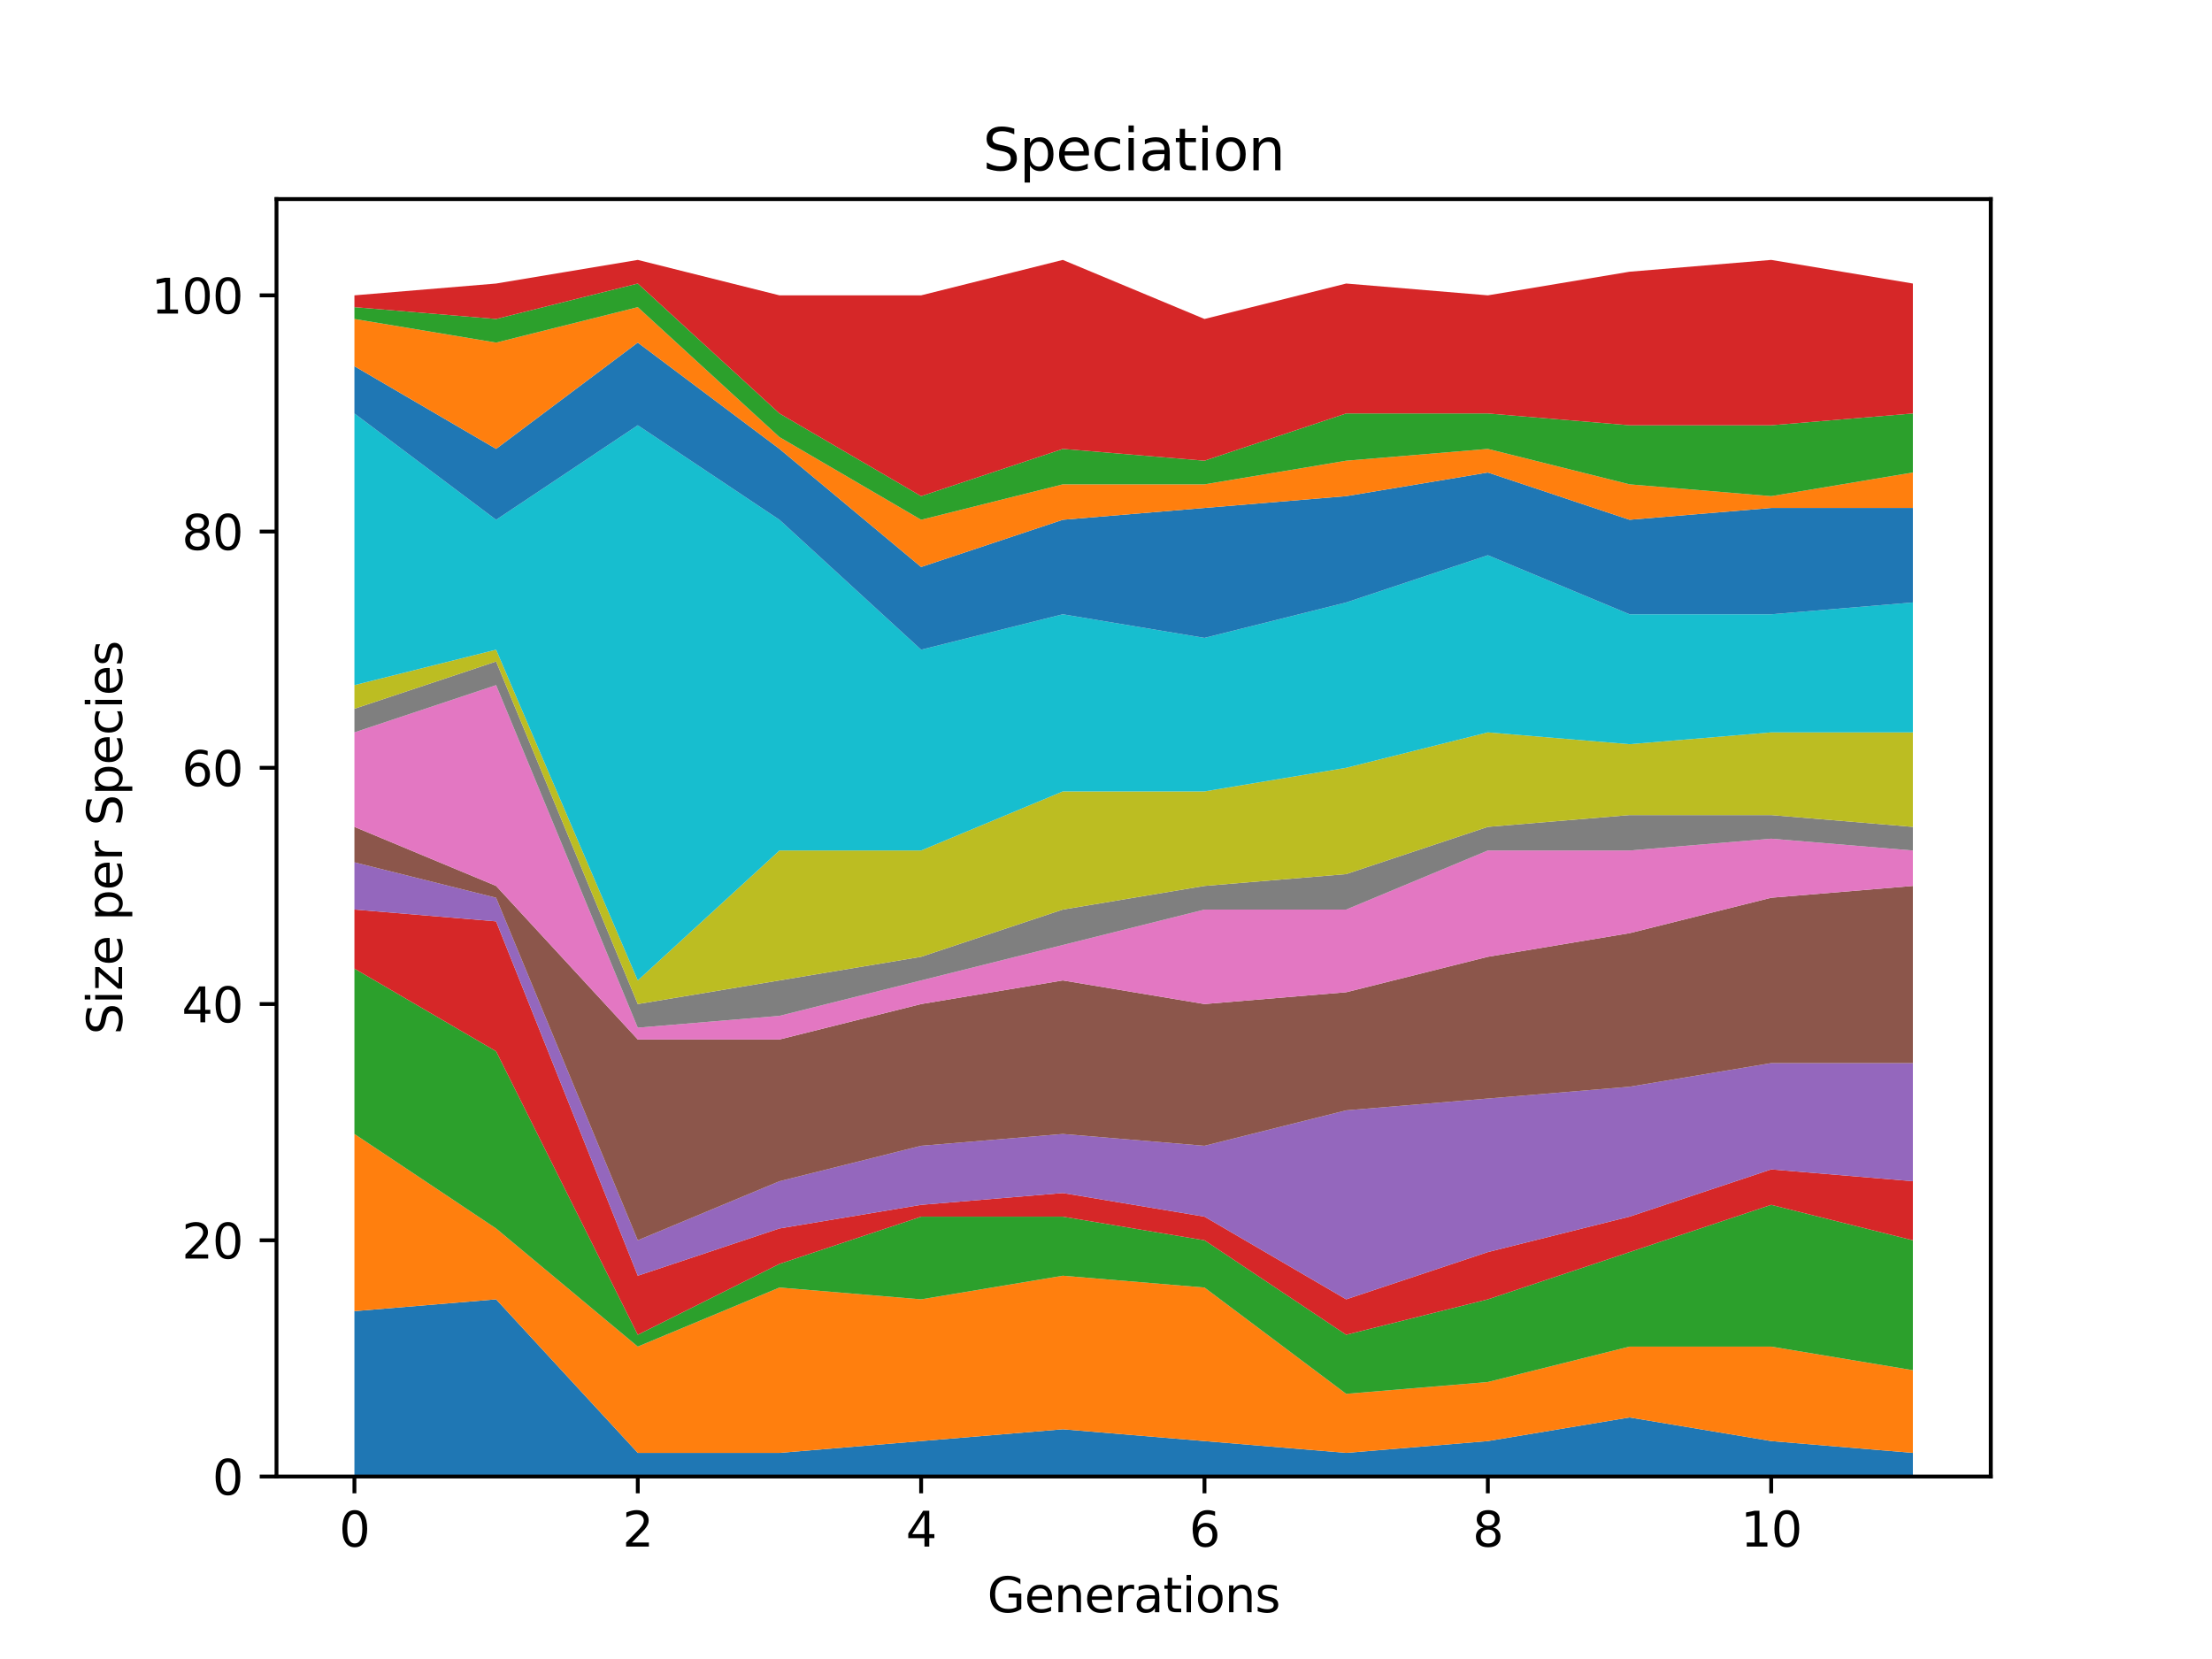 <?xml version="1.0" encoding="utf-8" standalone="no"?>
<!DOCTYPE svg PUBLIC "-//W3C//DTD SVG 1.1//EN"
  "http://www.w3.org/Graphics/SVG/1.1/DTD/svg11.dtd">
<svg xmlns:xlink="http://www.w3.org/1999/xlink" width="460.8pt" height="345.6pt" viewBox="0 0 460.8 345.6" xmlns="http://www.w3.org/2000/svg" version="1.1">
 <defs>
  <style type="text/css">*{stroke-linejoin: round; stroke-linecap: butt}</style>
 </defs>
 <g id="figure_1">
  <g id="patch_1">
   <path d="M 0 345.6 
L 460.8 345.6 
L 460.8 0 
L 0 0 
z
" style="fill: #ffffff"/>
  </g>
  <g id="axes_1">
   <g id="patch_2">
    <path d="M 57.6 307.584 
L 414.72 307.584 
L 414.72 41.472 
L 57.6 41.472 
z
" style="fill: #ffffff"/>
   </g>
   <g id="PolyCollection_1">
    <path d="M 73.833 273.136 
L 73.833 307.584 
L 103.347 307.584 
L 132.861 307.584 
L 162.375 307.584 
L 191.889 307.584 
L 221.403 307.584 
L 250.917 307.584 
L 280.431 307.584 
L 309.945 307.584 
L 339.459 307.584 
L 368.973 307.584 
L 398.487 307.584 
L 398.487 302.663 
L 398.487 302.663 
L 368.973 300.202 
L 339.459 295.281 
L 309.945 300.202 
L 280.431 302.663 
L 250.917 300.202 
L 221.403 297.742 
L 191.889 300.202 
L 162.375 302.663 
L 132.861 302.663 
L 103.347 270.675 
L 73.833 273.136 
z
" clip-path="url(#pc8390e46e1)" style="fill: #1f77b4"/>
   </g>
   <g id="PolyCollection_2">
    <path d="M 73.833 236.227 
L 73.833 273.136 
L 103.347 270.675 
L 132.861 302.663 
L 162.375 302.663 
L 191.889 300.202 
L 221.403 297.742 
L 250.917 300.202 
L 280.431 302.663 
L 309.945 300.202 
L 339.459 295.281 
L 368.973 300.202 
L 398.487 302.663 
L 398.487 285.439 
L 398.487 285.439 
L 368.973 280.518 
L 339.459 280.518 
L 309.945 287.899 
L 280.431 290.36 
L 250.917 268.215 
L 221.403 265.754 
L 191.889 270.675 
L 162.375 268.215 
L 132.861 280.518 
L 103.347 255.912 
L 73.833 236.227 
z
" clip-path="url(#pc8390e46e1)" style="fill: #ff7f0e"/>
   </g>
   <g id="PolyCollection_3">
    <path d="M 73.833 201.779 
L 73.833 236.227 
L 103.347 255.912 
L 132.861 280.518 
L 162.375 268.215 
L 191.889 270.675 
L 221.403 265.754 
L 250.917 268.215 
L 280.431 290.36 
L 309.945 287.899 
L 339.459 280.518 
L 368.973 280.518 
L 398.487 285.439 
L 398.487 258.372 
L 398.487 258.372 
L 368.973 250.991 
L 339.459 260.833 
L 309.945 270.675 
L 280.431 278.057 
L 250.917 258.372 
L 221.403 253.451 
L 191.889 253.451 
L 162.375 263.294 
L 132.861 278.057 
L 103.347 219.003 
L 73.833 201.779 
z
" clip-path="url(#pc8390e46e1)" style="fill: #2ca02c"/>
   </g>
   <g id="PolyCollection_4">
    <path d="M 73.833 189.476 
L 73.833 201.779 
L 103.347 219.003 
L 132.861 278.057 
L 162.375 263.294 
L 191.889 253.451 
L 221.403 253.451 
L 250.917 258.372 
L 280.431 278.057 
L 309.945 270.675 
L 339.459 260.833 
L 368.973 250.991 
L 398.487 258.372 
L 398.487 246.069 
L 398.487 246.069 
L 368.973 243.609 
L 339.459 253.451 
L 309.945 260.833 
L 280.431 270.675 
L 250.917 253.451 
L 221.403 248.53 
L 191.889 250.991 
L 162.375 255.912 
L 132.861 265.754 
L 103.347 191.937 
L 73.833 189.476 
z
" clip-path="url(#pc8390e46e1)" style="fill: #d62728"/>
   </g>
   <g id="PolyCollection_5">
    <path d="M 73.833 179.634 
L 73.833 189.476 
L 103.347 191.937 
L 132.861 265.754 
L 162.375 255.912 
L 191.889 250.991 
L 221.403 248.53 
L 250.917 253.451 
L 280.431 270.675 
L 309.945 260.833 
L 339.459 253.451 
L 368.973 243.609 
L 398.487 246.069 
L 398.487 221.464 
L 398.487 221.464 
L 368.973 221.464 
L 339.459 226.385 
L 309.945 228.845 
L 280.431 231.306 
L 250.917 238.688 
L 221.403 236.227 
L 191.889 238.688 
L 162.375 246.069 
L 132.861 258.372 
L 103.347 187.015 
L 73.833 179.634 
z
" clip-path="url(#pc8390e46e1)" style="fill: #9467bd"/>
   </g>
   <g id="PolyCollection_6">
    <path d="M 73.833 172.252 
L 73.833 179.634 
L 103.347 187.015 
L 132.861 258.372 
L 162.375 246.069 
L 191.889 238.688 
L 221.403 236.227 
L 250.917 238.688 
L 280.431 231.306 
L 309.945 228.845 
L 339.459 226.385 
L 368.973 221.464 
L 398.487 221.464 
L 398.487 184.555 
L 398.487 184.555 
L 368.973 187.015 
L 339.459 194.397 
L 309.945 199.318 
L 280.431 206.7 
L 250.917 209.161 
L 221.403 204.24 
L 191.889 209.161 
L 162.375 216.542 
L 132.861 216.542 
L 103.347 184.555 
L 73.833 172.252 
z
" clip-path="url(#pc8390e46e1)" style="fill: #8c564b"/>
   </g>
   <g id="PolyCollection_7">
    <path d="M 73.833 152.567 
L 73.833 172.252 
L 103.347 184.555 
L 132.861 216.542 
L 162.375 216.542 
L 191.889 209.161 
L 221.403 204.24 
L 250.917 209.161 
L 280.431 206.7 
L 309.945 199.318 
L 339.459 194.397 
L 368.973 187.015 
L 398.487 184.555 
L 398.487 177.173 
L 398.487 177.173 
L 368.973 174.713 
L 339.459 177.173 
L 309.945 177.173 
L 280.431 189.476 
L 250.917 189.476 
L 221.403 196.858 
L 191.889 204.24 
L 162.375 211.621 
L 132.861 214.082 
L 103.347 142.725 
L 73.833 152.567 
z
" clip-path="url(#pc8390e46e1)" style="fill: #e377c2"/>
   </g>
   <g id="PolyCollection_8">
    <path d="M 73.833 147.646 
L 73.833 152.567 
L 103.347 142.725 
L 132.861 214.082 
L 162.375 211.621 
L 191.889 204.24 
L 221.403 196.858 
L 250.917 189.476 
L 280.431 189.476 
L 309.945 177.173 
L 339.459 177.173 
L 368.973 174.713 
L 398.487 177.173 
L 398.487 172.252 
L 398.487 172.252 
L 368.973 169.791 
L 339.459 169.791 
L 309.945 172.252 
L 280.431 182.094 
L 250.917 184.555 
L 221.403 189.476 
L 191.889 199.318 
L 162.375 204.24 
L 132.861 209.161 
L 103.347 137.804 
L 73.833 147.646 
z
" clip-path="url(#pc8390e46e1)" style="fill: #7f7f7f"/>
   </g>
   <g id="PolyCollection_9">
    <path d="M 73.833 142.725 
L 73.833 147.646 
L 103.347 137.804 
L 132.861 209.161 
L 162.375 204.24 
L 191.889 199.318 
L 221.403 189.476 
L 250.917 184.555 
L 280.431 182.094 
L 309.945 172.252 
L 339.459 169.791 
L 368.973 169.791 
L 398.487 172.252 
L 398.487 152.567 
L 398.487 152.567 
L 368.973 152.567 
L 339.459 155.028 
L 309.945 152.567 
L 280.431 159.949 
L 250.917 164.87 
L 221.403 164.87 
L 191.889 177.173 
L 162.375 177.173 
L 132.861 204.24 
L 103.347 135.343 
L 73.833 142.725 
z
" clip-path="url(#pc8390e46e1)" style="fill: #bcbd22"/>
   </g>
   <g id="PolyCollection_10">
    <path d="M 73.833 86.132 
L 73.833 142.725 
L 103.347 135.343 
L 132.861 204.24 
L 162.375 177.173 
L 191.889 177.173 
L 221.403 164.87 
L 250.917 164.87 
L 280.431 159.949 
L 309.945 152.567 
L 339.459 155.028 
L 368.973 152.567 
L 398.487 152.567 
L 398.487 125.501 
L 398.487 125.501 
L 368.973 127.961 
L 339.459 127.961 
L 309.945 115.659 
L 280.431 125.501 
L 250.917 132.883 
L 221.403 127.961 
L 191.889 135.343 
L 162.375 108.277 
L 132.861 88.592 
L 103.347 108.277 
L 73.833 86.132 
z
" clip-path="url(#pc8390e46e1)" style="fill: #17becf"/>
   </g>
   <g id="PolyCollection_11">
    <path d="M 73.833 76.289 
L 73.833 86.132 
L 103.347 108.277 
L 132.861 88.592 
L 162.375 108.277 
L 191.889 135.343 
L 221.403 127.961 
L 250.917 132.883 
L 280.431 125.501 
L 309.945 115.659 
L 339.459 127.961 
L 368.973 127.961 
L 398.487 125.501 
L 398.487 105.816 
L 398.487 105.816 
L 368.973 105.816 
L 339.459 108.277 
L 309.945 98.434 
L 280.431 103.356 
L 250.917 105.816 
L 221.403 108.277 
L 191.889 118.119 
L 162.375 93.513 
L 132.861 71.368 
L 103.347 93.513 
L 73.833 76.289 
z
" clip-path="url(#pc8390e46e1)" style="fill: #1f77b4"/>
   </g>
   <g id="PolyCollection_12">
    <path d="M 73.833 66.447 
L 73.833 76.289 
L 103.347 93.513 
L 132.861 71.368 
L 162.375 93.513 
L 191.889 118.119 
L 221.403 108.277 
L 250.917 105.816 
L 280.431 103.356 
L 309.945 98.434 
L 339.459 108.277 
L 368.973 105.816 
L 398.487 105.816 
L 398.487 98.434 
L 398.487 98.434 
L 368.973 103.356 
L 339.459 100.895 
L 309.945 93.513 
L 280.431 95.974 
L 250.917 100.895 
L 221.403 100.895 
L 191.889 108.277 
L 162.375 91.053 
L 132.861 63.986 
L 103.347 71.368 
L 73.833 66.447 
z
" clip-path="url(#pc8390e46e1)" style="fill: #ff7f0e"/>
   </g>
   <g id="PolyCollection_13">
    <path d="M 73.833 63.986 
L 73.833 66.447 
L 103.347 71.368 
L 132.861 63.986 
L 162.375 91.053 
L 191.889 108.277 
L 221.403 100.895 
L 250.917 100.895 
L 280.431 95.974 
L 309.945 93.513 
L 339.459 100.895 
L 368.973 103.356 
L 398.487 98.434 
L 398.487 86.132 
L 398.487 86.132 
L 368.973 88.592 
L 339.459 88.592 
L 309.945 86.132 
L 280.431 86.132 
L 250.917 95.974 
L 221.403 93.513 
L 191.889 103.356 
L 162.375 86.132 
L 132.861 59.065 
L 103.347 66.447 
L 73.833 63.986 
z
" clip-path="url(#pc8390e46e1)" style="fill: #2ca02c"/>
   </g>
   <g id="PolyCollection_14">
    <path d="M 73.833 61.526 
L 73.833 63.986 
L 103.347 66.447 
L 132.861 59.065 
L 162.375 86.132 
L 191.889 103.356 
L 221.403 93.513 
L 250.917 95.974 
L 280.431 86.132 
L 309.945 86.132 
L 339.459 88.592 
L 368.973 88.592 
L 398.487 86.132 
L 398.487 59.065 
L 398.487 59.065 
L 368.973 54.144 
L 339.459 56.605 
L 309.945 61.526 
L 280.431 59.065 
L 250.917 66.447 
L 221.403 54.144 
L 191.889 61.526 
L 162.375 61.526 
L 132.861 54.144 
L 103.347 59.065 
L 73.833 61.526 
z
" clip-path="url(#pc8390e46e1)" style="fill: #d62728"/>
   </g>
   <g id="matplotlib.axis_1">
    <g id="xtick_1">
     <g id="line2d_1">
      <defs>
       <path id="m273bc5c88b" d="M 0 0 
L 0 3.5 
" style="stroke: #000000; stroke-width: 0.8"/>
      </defs>
      <g>
       <use xlink:href="#m273bc5c88b" x="73.833" y="307.584" style="stroke: #000000; stroke-width: 0.8"/>
      </g>
     </g>
     <g id="text_1">
      <!-- 0 -->
      <g transform="translate(70.651 322.182) scale(0.1 -0.1)">
       <defs>
        <path id="DejaVuSans-30" d="M 2034 4250 
Q 1547 4250 1301 3770 
Q 1056 3291 1056 2328 
Q 1056 1369 1301 889 
Q 1547 409 2034 409 
Q 2525 409 2770 889 
Q 3016 1369 3016 2328 
Q 3016 3291 2770 3770 
Q 2525 4250 2034 4250 
z
M 2034 4750 
Q 2819 4750 3233 4129 
Q 3647 3509 3647 2328 
Q 3647 1150 3233 529 
Q 2819 -91 2034 -91 
Q 1250 -91 836 529 
Q 422 1150 422 2328 
Q 422 3509 836 4129 
Q 1250 4750 2034 4750 
z
" transform="scale(0.016)"/>
       </defs>
       <use xlink:href="#DejaVuSans-30"/>
      </g>
     </g>
    </g>
    <g id="xtick_2">
     <g id="line2d_2">
      <g>
       <use xlink:href="#m273bc5c88b" x="132.861" y="307.584" style="stroke: #000000; stroke-width: 0.8"/>
      </g>
     </g>
     <g id="text_2">
      <!-- 2 -->
      <g transform="translate(129.68 322.182) scale(0.1 -0.1)">
       <defs>
        <path id="DejaVuSans-32" d="M 1228 531 
L 3431 531 
L 3431 0 
L 469 0 
L 469 531 
Q 828 903 1448 1529 
Q 2069 2156 2228 2338 
Q 2531 2678 2651 2914 
Q 2772 3150 2772 3378 
Q 2772 3750 2511 3984 
Q 2250 4219 1831 4219 
Q 1534 4219 1204 4116 
Q 875 4013 500 3803 
L 500 4441 
Q 881 4594 1212 4672 
Q 1544 4750 1819 4750 
Q 2544 4750 2975 4387 
Q 3406 4025 3406 3419 
Q 3406 3131 3298 2873 
Q 3191 2616 2906 2266 
Q 2828 2175 2409 1742 
Q 1991 1309 1228 531 
z
" transform="scale(0.016)"/>
       </defs>
       <use xlink:href="#DejaVuSans-32"/>
      </g>
     </g>
    </g>
    <g id="xtick_3">
     <g id="line2d_3">
      <g>
       <use xlink:href="#m273bc5c88b" x="191.889" y="307.584" style="stroke: #000000; stroke-width: 0.8"/>
      </g>
     </g>
     <g id="text_3">
      <!-- 4 -->
      <g transform="translate(188.708 322.182) scale(0.1 -0.1)">
       <defs>
        <path id="DejaVuSans-34" d="M 2419 4116 
L 825 1625 
L 2419 1625 
L 2419 4116 
z
M 2253 4666 
L 3047 4666 
L 3047 1625 
L 3713 1625 
L 3713 1100 
L 3047 1100 
L 3047 0 
L 2419 0 
L 2419 1100 
L 313 1100 
L 313 1709 
L 2253 4666 
z
" transform="scale(0.016)"/>
       </defs>
       <use xlink:href="#DejaVuSans-34"/>
      </g>
     </g>
    </g>
    <g id="xtick_4">
     <g id="line2d_4">
      <g>
       <use xlink:href="#m273bc5c88b" x="250.917" y="307.584" style="stroke: #000000; stroke-width: 0.8"/>
      </g>
     </g>
     <g id="text_4">
      <!-- 6 -->
      <g transform="translate(247.736 322.182) scale(0.1 -0.1)">
       <defs>
        <path id="DejaVuSans-36" d="M 2113 2584 
Q 1688 2584 1439 2293 
Q 1191 2003 1191 1497 
Q 1191 994 1439 701 
Q 1688 409 2113 409 
Q 2538 409 2786 701 
Q 3034 994 3034 1497 
Q 3034 2003 2786 2293 
Q 2538 2584 2113 2584 
z
M 3366 4563 
L 3366 3988 
Q 3128 4100 2886 4159 
Q 2644 4219 2406 4219 
Q 1781 4219 1451 3797 
Q 1122 3375 1075 2522 
Q 1259 2794 1537 2939 
Q 1816 3084 2150 3084 
Q 2853 3084 3261 2657 
Q 3669 2231 3669 1497 
Q 3669 778 3244 343 
Q 2819 -91 2113 -91 
Q 1303 -91 875 529 
Q 447 1150 447 2328 
Q 447 3434 972 4092 
Q 1497 4750 2381 4750 
Q 2619 4750 2861 4703 
Q 3103 4656 3366 4563 
z
" transform="scale(0.016)"/>
       </defs>
       <use xlink:href="#DejaVuSans-36"/>
      </g>
     </g>
    </g>
    <g id="xtick_5">
     <g id="line2d_5">
      <g>
       <use xlink:href="#m273bc5c88b" x="309.945" y="307.584" style="stroke: #000000; stroke-width: 0.8"/>
      </g>
     </g>
     <g id="text_5">
      <!-- 8 -->
      <g transform="translate(306.764 322.182) scale(0.1 -0.1)">
       <defs>
        <path id="DejaVuSans-38" d="M 2034 2216 
Q 1584 2216 1326 1975 
Q 1069 1734 1069 1313 
Q 1069 891 1326 650 
Q 1584 409 2034 409 
Q 2484 409 2743 651 
Q 3003 894 3003 1313 
Q 3003 1734 2745 1975 
Q 2488 2216 2034 2216 
z
M 1403 2484 
Q 997 2584 770 2862 
Q 544 3141 544 3541 
Q 544 4100 942 4425 
Q 1341 4750 2034 4750 
Q 2731 4750 3128 4425 
Q 3525 4100 3525 3541 
Q 3525 3141 3298 2862 
Q 3072 2584 2669 2484 
Q 3125 2378 3379 2068 
Q 3634 1759 3634 1313 
Q 3634 634 3220 271 
Q 2806 -91 2034 -91 
Q 1263 -91 848 271 
Q 434 634 434 1313 
Q 434 1759 690 2068 
Q 947 2378 1403 2484 
z
M 1172 3481 
Q 1172 3119 1398 2916 
Q 1625 2713 2034 2713 
Q 2441 2713 2670 2916 
Q 2900 3119 2900 3481 
Q 2900 3844 2670 4047 
Q 2441 4250 2034 4250 
Q 1625 4250 1398 4047 
Q 1172 3844 1172 3481 
z
" transform="scale(0.016)"/>
       </defs>
       <use xlink:href="#DejaVuSans-38"/>
      </g>
     </g>
    </g>
    <g id="xtick_6">
     <g id="line2d_6">
      <g>
       <use xlink:href="#m273bc5c88b" x="368.973" y="307.584" style="stroke: #000000; stroke-width: 0.8"/>
      </g>
     </g>
     <g id="text_6">
      <!-- 10 -->
      <g transform="translate(362.611 322.182) scale(0.1 -0.1)">
       <defs>
        <path id="DejaVuSans-31" d="M 794 531 
L 1825 531 
L 1825 4091 
L 703 3866 
L 703 4441 
L 1819 4666 
L 2450 4666 
L 2450 531 
L 3481 531 
L 3481 0 
L 794 0 
L 794 531 
z
" transform="scale(0.016)"/>
       </defs>
       <use xlink:href="#DejaVuSans-31"/>
       <use xlink:href="#DejaVuSans-30" x="63.623"/>
      </g>
     </g>
    </g>
    <g id="text_7">
     <!-- Generations -->
     <g transform="translate(205.662 335.861) scale(0.1 -0.1)">
      <defs>
       <path id="DejaVuSans-47" d="M 3809 666 
L 3809 1919 
L 2778 1919 
L 2778 2438 
L 4434 2438 
L 4434 434 
Q 4069 175 3628 42 
Q 3188 -91 2688 -91 
Q 1594 -91 976 548 
Q 359 1188 359 2328 
Q 359 3472 976 4111 
Q 1594 4750 2688 4750 
Q 3144 4750 3555 4637 
Q 3966 4525 4313 4306 
L 4313 3634 
Q 3963 3931 3569 4081 
Q 3175 4231 2741 4231 
Q 1884 4231 1454 3753 
Q 1025 3275 1025 2328 
Q 1025 1384 1454 906 
Q 1884 428 2741 428 
Q 3075 428 3337 486 
Q 3600 544 3809 666 
z
" transform="scale(0.016)"/>
       <path id="DejaVuSans-65" d="M 3597 1894 
L 3597 1613 
L 953 1613 
Q 991 1019 1311 708 
Q 1631 397 2203 397 
Q 2534 397 2845 478 
Q 3156 559 3463 722 
L 3463 178 
Q 3153 47 2828 -22 
Q 2503 -91 2169 -91 
Q 1331 -91 842 396 
Q 353 884 353 1716 
Q 353 2575 817 3079 
Q 1281 3584 2069 3584 
Q 2775 3584 3186 3129 
Q 3597 2675 3597 1894 
z
M 3022 2063 
Q 3016 2534 2758 2815 
Q 2500 3097 2075 3097 
Q 1594 3097 1305 2825 
Q 1016 2553 972 2059 
L 3022 2063 
z
" transform="scale(0.016)"/>
       <path id="DejaVuSans-6e" d="M 3513 2113 
L 3513 0 
L 2938 0 
L 2938 2094 
Q 2938 2591 2744 2837 
Q 2550 3084 2163 3084 
Q 1697 3084 1428 2787 
Q 1159 2491 1159 1978 
L 1159 0 
L 581 0 
L 581 3500 
L 1159 3500 
L 1159 2956 
Q 1366 3272 1645 3428 
Q 1925 3584 2291 3584 
Q 2894 3584 3203 3211 
Q 3513 2838 3513 2113 
z
" transform="scale(0.016)"/>
       <path id="DejaVuSans-72" d="M 2631 2963 
Q 2534 3019 2420 3045 
Q 2306 3072 2169 3072 
Q 1681 3072 1420 2755 
Q 1159 2438 1159 1844 
L 1159 0 
L 581 0 
L 581 3500 
L 1159 3500 
L 1159 2956 
Q 1341 3275 1631 3429 
Q 1922 3584 2338 3584 
Q 2397 3584 2469 3576 
Q 2541 3569 2628 3553 
L 2631 2963 
z
" transform="scale(0.016)"/>
       <path id="DejaVuSans-61" d="M 2194 1759 
Q 1497 1759 1228 1600 
Q 959 1441 959 1056 
Q 959 750 1161 570 
Q 1363 391 1709 391 
Q 2188 391 2477 730 
Q 2766 1069 2766 1631 
L 2766 1759 
L 2194 1759 
z
M 3341 1997 
L 3341 0 
L 2766 0 
L 2766 531 
Q 2569 213 2275 61 
Q 1981 -91 1556 -91 
Q 1019 -91 701 211 
Q 384 513 384 1019 
Q 384 1609 779 1909 
Q 1175 2209 1959 2209 
L 2766 2209 
L 2766 2266 
Q 2766 2663 2505 2880 
Q 2244 3097 1772 3097 
Q 1472 3097 1187 3025 
Q 903 2953 641 2809 
L 641 3341 
Q 956 3463 1253 3523 
Q 1550 3584 1831 3584 
Q 2591 3584 2966 3190 
Q 3341 2797 3341 1997 
z
" transform="scale(0.016)"/>
       <path id="DejaVuSans-74" d="M 1172 4494 
L 1172 3500 
L 2356 3500 
L 2356 3053 
L 1172 3053 
L 1172 1153 
Q 1172 725 1289 603 
Q 1406 481 1766 481 
L 2356 481 
L 2356 0 
L 1766 0 
Q 1100 0 847 248 
Q 594 497 594 1153 
L 594 3053 
L 172 3053 
L 172 3500 
L 594 3500 
L 594 4494 
L 1172 4494 
z
" transform="scale(0.016)"/>
       <path id="DejaVuSans-69" d="M 603 3500 
L 1178 3500 
L 1178 0 
L 603 0 
L 603 3500 
z
M 603 4863 
L 1178 4863 
L 1178 4134 
L 603 4134 
L 603 4863 
z
" transform="scale(0.016)"/>
       <path id="DejaVuSans-6f" d="M 1959 3097 
Q 1497 3097 1228 2736 
Q 959 2375 959 1747 
Q 959 1119 1226 758 
Q 1494 397 1959 397 
Q 2419 397 2687 759 
Q 2956 1122 2956 1747 
Q 2956 2369 2687 2733 
Q 2419 3097 1959 3097 
z
M 1959 3584 
Q 2709 3584 3137 3096 
Q 3566 2609 3566 1747 
Q 3566 888 3137 398 
Q 2709 -91 1959 -91 
Q 1206 -91 779 398 
Q 353 888 353 1747 
Q 353 2609 779 3096 
Q 1206 3584 1959 3584 
z
" transform="scale(0.016)"/>
       <path id="DejaVuSans-73" d="M 2834 3397 
L 2834 2853 
Q 2591 2978 2328 3040 
Q 2066 3103 1784 3103 
Q 1356 3103 1142 2972 
Q 928 2841 928 2578 
Q 928 2378 1081 2264 
Q 1234 2150 1697 2047 
L 1894 2003 
Q 2506 1872 2764 1633 
Q 3022 1394 3022 966 
Q 3022 478 2636 193 
Q 2250 -91 1575 -91 
Q 1294 -91 989 -36 
Q 684 19 347 128 
L 347 722 
Q 666 556 975 473 
Q 1284 391 1588 391 
Q 1994 391 2212 530 
Q 2431 669 2431 922 
Q 2431 1156 2273 1281 
Q 2116 1406 1581 1522 
L 1381 1569 
Q 847 1681 609 1914 
Q 372 2147 372 2553 
Q 372 3047 722 3315 
Q 1072 3584 1716 3584 
Q 2034 3584 2315 3537 
Q 2597 3491 2834 3397 
z
" transform="scale(0.016)"/>
      </defs>
      <use xlink:href="#DejaVuSans-47"/>
      <use xlink:href="#DejaVuSans-65" x="77.49"/>
      <use xlink:href="#DejaVuSans-6e" x="139.014"/>
      <use xlink:href="#DejaVuSans-65" x="202.393"/>
      <use xlink:href="#DejaVuSans-72" x="263.916"/>
      <use xlink:href="#DejaVuSans-61" x="305.029"/>
      <use xlink:href="#DejaVuSans-74" x="366.309"/>
      <use xlink:href="#DejaVuSans-69" x="405.518"/>
      <use xlink:href="#DejaVuSans-6f" x="433.301"/>
      <use xlink:href="#DejaVuSans-6e" x="494.482"/>
      <use xlink:href="#DejaVuSans-73" x="557.861"/>
     </g>
    </g>
   </g>
   <g id="matplotlib.axis_2">
    <g id="ytick_1">
     <g id="line2d_7">
      <defs>
       <path id="m0b6e08ef72" d="M 0 0 
L -3.5 0 
" style="stroke: #000000; stroke-width: 0.8"/>
      </defs>
      <g>
       <use xlink:href="#m0b6e08ef72" x="57.6" y="307.584" style="stroke: #000000; stroke-width: 0.8"/>
      </g>
     </g>
     <g id="text_8">
      <!-- 0 -->
      <g transform="translate(44.237 311.383) scale(0.1 -0.1)">
       <use xlink:href="#DejaVuSans-30"/>
      </g>
     </g>
    </g>
    <g id="ytick_2">
     <g id="line2d_8">
      <g>
       <use xlink:href="#m0b6e08ef72" x="57.6" y="258.372" style="stroke: #000000; stroke-width: 0.8"/>
      </g>
     </g>
     <g id="text_9">
      <!-- 20 -->
      <g transform="translate(37.875 262.172) scale(0.1 -0.1)">
       <use xlink:href="#DejaVuSans-32"/>
       <use xlink:href="#DejaVuSans-30" x="63.623"/>
      </g>
     </g>
    </g>
    <g id="ytick_3">
     <g id="line2d_9">
      <g>
       <use xlink:href="#m0b6e08ef72" x="57.6" y="209.161" style="stroke: #000000; stroke-width: 0.8"/>
      </g>
     </g>
     <g id="text_10">
      <!-- 40 -->
      <g transform="translate(37.875 212.96) scale(0.1 -0.1)">
       <use xlink:href="#DejaVuSans-34"/>
       <use xlink:href="#DejaVuSans-30" x="63.623"/>
      </g>
     </g>
    </g>
    <g id="ytick_4">
     <g id="line2d_10">
      <g>
       <use xlink:href="#m0b6e08ef72" x="57.6" y="159.949" style="stroke: #000000; stroke-width: 0.8"/>
      </g>
     </g>
     <g id="text_11">
      <!-- 60 -->
      <g transform="translate(37.875 163.748) scale(0.1 -0.1)">
       <use xlink:href="#DejaVuSans-36"/>
       <use xlink:href="#DejaVuSans-30" x="63.623"/>
      </g>
     </g>
    </g>
    <g id="ytick_5">
     <g id="line2d_11">
      <g>
       <use xlink:href="#m0b6e08ef72" x="57.6" y="110.737" style="stroke: #000000; stroke-width: 0.8"/>
      </g>
     </g>
     <g id="text_12">
      <!-- 80 -->
      <g transform="translate(37.875 114.537) scale(0.1 -0.1)">
       <use xlink:href="#DejaVuSans-38"/>
       <use xlink:href="#DejaVuSans-30" x="63.623"/>
      </g>
     </g>
    </g>
    <g id="ytick_6">
     <g id="line2d_12">
      <g>
       <use xlink:href="#m0b6e08ef72" x="57.6" y="61.526" style="stroke: #000000; stroke-width: 0.8"/>
      </g>
     </g>
     <g id="text_13">
      <!-- 100 -->
      <g transform="translate(31.512 65.325) scale(0.1 -0.1)">
       <use xlink:href="#DejaVuSans-31"/>
       <use xlink:href="#DejaVuSans-30" x="63.623"/>
       <use xlink:href="#DejaVuSans-30" x="127.246"/>
      </g>
     </g>
    </g>
    <g id="text_14">
     <!-- Size per Species -->
     <g transform="translate(25.433 215.521) rotate(-90) scale(0.1 -0.1)">
      <defs>
       <path id="DejaVuSans-53" d="M 3425 4513 
L 3425 3897 
Q 3066 4069 2747 4153 
Q 2428 4238 2131 4238 
Q 1616 4238 1336 4038 
Q 1056 3838 1056 3469 
Q 1056 3159 1242 3001 
Q 1428 2844 1947 2747 
L 2328 2669 
Q 3034 2534 3370 2195 
Q 3706 1856 3706 1288 
Q 3706 609 3251 259 
Q 2797 -91 1919 -91 
Q 1588 -91 1214 -16 
Q 841 59 441 206 
L 441 856 
Q 825 641 1194 531 
Q 1563 422 1919 422 
Q 2459 422 2753 634 
Q 3047 847 3047 1241 
Q 3047 1584 2836 1778 
Q 2625 1972 2144 2069 
L 1759 2144 
Q 1053 2284 737 2584 
Q 422 2884 422 3419 
Q 422 4038 858 4394 
Q 1294 4750 2059 4750 
Q 2388 4750 2728 4690 
Q 3069 4631 3425 4513 
z
" transform="scale(0.016)"/>
       <path id="DejaVuSans-7a" d="M 353 3500 
L 3084 3500 
L 3084 2975 
L 922 459 
L 3084 459 
L 3084 0 
L 275 0 
L 275 525 
L 2438 3041 
L 353 3041 
L 353 3500 
z
" transform="scale(0.016)"/>
       <path id="DejaVuSans-20" transform="scale(0.016)"/>
       <path id="DejaVuSans-70" d="M 1159 525 
L 1159 -1331 
L 581 -1331 
L 581 3500 
L 1159 3500 
L 1159 2969 
Q 1341 3281 1617 3432 
Q 1894 3584 2278 3584 
Q 2916 3584 3314 3078 
Q 3713 2572 3713 1747 
Q 3713 922 3314 415 
Q 2916 -91 2278 -91 
Q 1894 -91 1617 61 
Q 1341 213 1159 525 
z
M 3116 1747 
Q 3116 2381 2855 2742 
Q 2594 3103 2138 3103 
Q 1681 3103 1420 2742 
Q 1159 2381 1159 1747 
Q 1159 1113 1420 752 
Q 1681 391 2138 391 
Q 2594 391 2855 752 
Q 3116 1113 3116 1747 
z
" transform="scale(0.016)"/>
       <path id="DejaVuSans-63" d="M 3122 3366 
L 3122 2828 
Q 2878 2963 2633 3030 
Q 2388 3097 2138 3097 
Q 1578 3097 1268 2742 
Q 959 2388 959 1747 
Q 959 1106 1268 751 
Q 1578 397 2138 397 
Q 2388 397 2633 464 
Q 2878 531 3122 666 
L 3122 134 
Q 2881 22 2623 -34 
Q 2366 -91 2075 -91 
Q 1284 -91 818 406 
Q 353 903 353 1747 
Q 353 2603 823 3093 
Q 1294 3584 2113 3584 
Q 2378 3584 2631 3529 
Q 2884 3475 3122 3366 
z
" transform="scale(0.016)"/>
      </defs>
      <use xlink:href="#DejaVuSans-53"/>
      <use xlink:href="#DejaVuSans-69" x="63.477"/>
      <use xlink:href="#DejaVuSans-7a" x="91.26"/>
      <use xlink:href="#DejaVuSans-65" x="143.75"/>
      <use xlink:href="#DejaVuSans-20" x="205.273"/>
      <use xlink:href="#DejaVuSans-70" x="237.061"/>
      <use xlink:href="#DejaVuSans-65" x="300.537"/>
      <use xlink:href="#DejaVuSans-72" x="362.061"/>
      <use xlink:href="#DejaVuSans-20" x="403.174"/>
      <use xlink:href="#DejaVuSans-53" x="434.961"/>
      <use xlink:href="#DejaVuSans-70" x="498.438"/>
      <use xlink:href="#DejaVuSans-65" x="561.914"/>
      <use xlink:href="#DejaVuSans-63" x="623.438"/>
      <use xlink:href="#DejaVuSans-69" x="678.418"/>
      <use xlink:href="#DejaVuSans-65" x="706.201"/>
      <use xlink:href="#DejaVuSans-73" x="767.725"/>
     </g>
    </g>
   </g>
   <g id="patch_3">
    <path d="M 57.6 307.584 
L 57.6 41.472 
" style="fill: none; stroke: #000000; stroke-width: 0.8; stroke-linejoin: miter; stroke-linecap: square"/>
   </g>
   <g id="patch_4">
    <path d="M 414.72 307.584 
L 414.72 41.472 
" style="fill: none; stroke: #000000; stroke-width: 0.8; stroke-linejoin: miter; stroke-linecap: square"/>
   </g>
   <g id="patch_5">
    <path d="M 57.6 307.584 
L 414.72 307.584 
" style="fill: none; stroke: #000000; stroke-width: 0.8; stroke-linejoin: miter; stroke-linecap: square"/>
   </g>
   <g id="patch_6">
    <path d="M 57.6 41.472 
L 414.72 41.472 
" style="fill: none; stroke: #000000; stroke-width: 0.8; stroke-linejoin: miter; stroke-linecap: square"/>
   </g>
   <g id="text_15">
    <!-- Speciation -->
    <g transform="translate(204.714 35.472) scale(0.12 -0.12)">
     <use xlink:href="#DejaVuSans-53"/>
     <use xlink:href="#DejaVuSans-70" x="63.477"/>
     <use xlink:href="#DejaVuSans-65" x="126.953"/>
     <use xlink:href="#DejaVuSans-63" x="188.477"/>
     <use xlink:href="#DejaVuSans-69" x="243.457"/>
     <use xlink:href="#DejaVuSans-61" x="271.24"/>
     <use xlink:href="#DejaVuSans-74" x="332.52"/>
     <use xlink:href="#DejaVuSans-69" x="371.729"/>
     <use xlink:href="#DejaVuSans-6f" x="399.512"/>
     <use xlink:href="#DejaVuSans-6e" x="460.693"/>
    </g>
   </g>
  </g>
 </g>
 <defs>
  <clipPath id="pc8390e46e1">
   <rect x="57.6" y="41.472" width="357.12" height="266.112"/>
  </clipPath>
 </defs>
</svg>
